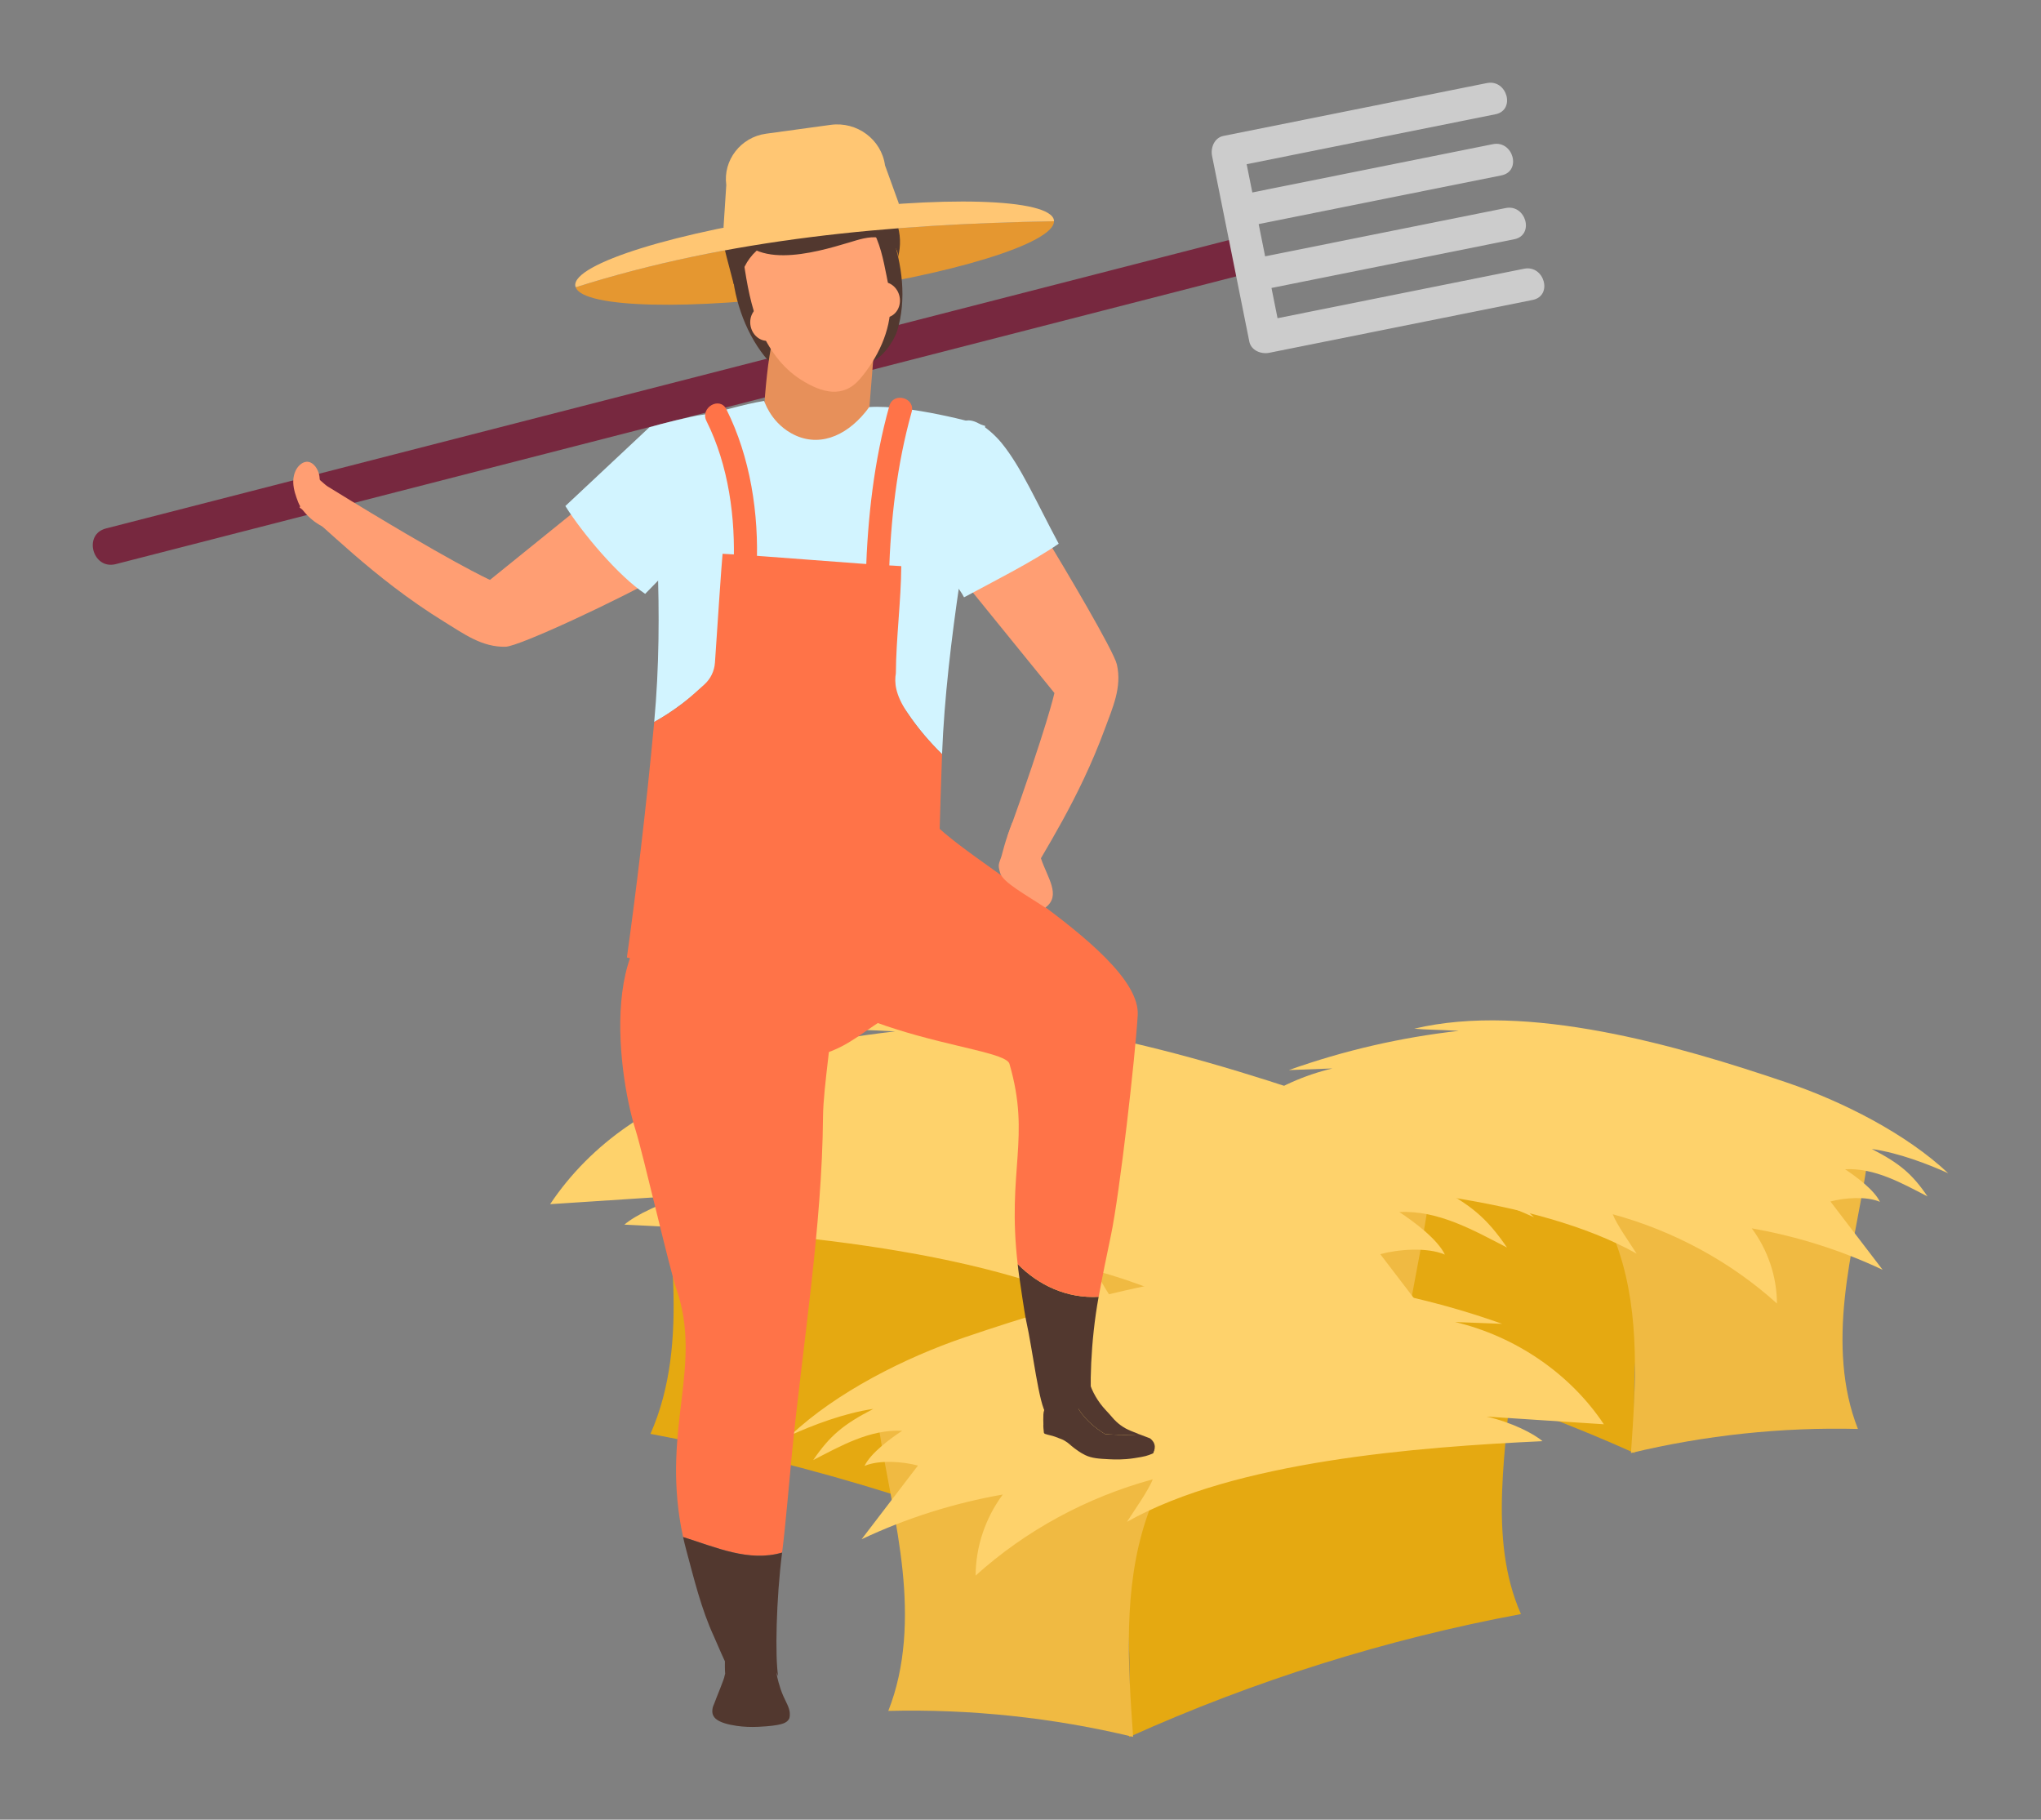 <svg xmlns="http://www.w3.org/2000/svg" xmlns:xlink="http://www.w3.org/1999/xlink" version="1.1" id="Слой_1" x="0px" y="0px" width="5535.957" height="4934.977" viewBox="92.73 32.511 5535.957 4934.977" style="enable-background:new 0 0 5721.416 5000;" xml:space="preserve">
<rect x="92.73" y="32.511" width="5535.957" height="4934.977" fill="#808080" stroke="none"/>
<g>
	<g>
		<path style="fill:#E5A911;" d="M3561.711,3029.023c45.494-17.812,96.807-22.91,145.962-23.1    c193.808-0.752,403.326,53.707,578.043,142.771c80.399,40.984,223.397,86.639,271.489,168.734    c10.129,17.291,5.285,243.274-9.555,245.43c-17.789,2.582-6.631,72.338-3.647,112.025    c-26.567-2.218-16.281,200.422-17.692,298.485c-315.79-142.244-647.096-245.993-985.117-308.997    C3626.269,3471.813,3575.49,3242.496,3561.711,3029.023z"/>
		<path style="fill:#F0BA42;" d="M5109.619,3123.229c14.63,4.621,30.354,9.687,39.531,21.99c11.219,15.04,9.084,35.847,6.192,54.392    c-18.446,118.319-46.603,235.173-59.003,354.279c-12.398,119.105-8.322,242.623,35.774,353.949    c-206.878-5.093-414.403,16.914-615.618,65.279c12.894-183.289,25.146-372.107-32.542-546.549    c-22.806-68.959-56.67-136.734-55.708-209.365c101.982-4.745,195.48-55.219,284.912-104.496    c56.566-31.168,126.701-93.291,191.538-73.502C4966.83,3058.172,5042.405,3126.025,5109.619,3123.229z"/>
		<path style="fill:#FED26B;" d="M3928.763,2822.274c30.317,3.073,65.008,2.499,120.753,5.962    c-157.341,17.666-312.504,53.469-461.015,106.377c39.399-1.497,78.798-2.994,118.197-4.492    c-152.718,36.26-289.62,130.362-373.95,257.041c98.291-6.428,196.581-12.855,294.872-19.283    c-63.645,14.48-118.573,42.81-140.628,61.778c315.167,14.649,773.74,50.077,1044.885,202.786    c-17.218-27.252-54.073-78.717-64.779-106.865c166.049,45.206,320.205,128.981,445.372,242.039    c-0.17-72.513-24.36-144.715-68.279-203.79c123.115,21.538,242.981,59.494,355.012,112.415    c-47.205-61.748-94.409-123.495-141.614-185.244c36.334-9.878,96.782-15.092,134.24,0.878    c-15.309-32.067-64.163-68.341-94.605-88.338c80.887-4.129,154.504,38.062,223.65,73.675    c-42.14-61.933-76.37-90.048-151.08-128.631c73.219,10.345,153.347,41.393,207.258,65.755    c-114.285-107.503-286.575-194.57-436.706-245.623C4642.35,2867.379,4235.293,2749.564,3928.763,2822.274z"/>
	</g>
	<g>
		<path style="fill:#E5A911;" d="M1883.821,3091.814c59.387-23.25,126.37-29.906,190.537-30.154    c252.995-0.981,526.498,70.108,754.571,186.374c104.953,53.5,291.62,113.096,354.399,220.263    c13.222,22.572,6.899,317.568-12.473,320.383c-23.222,3.371-8.655,94.428-4.762,146.235    c-34.681-2.894-21.253,261.628-23.095,389.641c-412.229-185.685-844.713-321.117-1285.962-403.362    C1968.094,3669.827,1901.808,3370.48,1883.821,3091.814z"/>
		<path style="fill:#F0BA42;" d="M3904.445,3214.791c19.097,6.032,39.622,12.645,51.602,28.705    c14.646,19.634,11.859,46.795,8.085,71.003c-24.081,154.452-60.835,306.991-77.021,462.472s-10.863,316.718,46.699,462.041    c-270.056-6.646-540.958,22.08-803.621,85.217c16.831-239.265,32.825-485.746-42.481-713.46    c-29.77-90.019-73.976-178.492-72.72-273.303c133.127-6.194,255.179-72.082,371.922-136.408    c73.841-40.687,165.394-121.782,250.031-95.949C3718.05,3129.864,3816.704,3218.441,3904.445,3214.791z"/>
		<path style="fill:#FED26B;" d="M2362.967,2821.926c39.576,4.013,84.86,3.263,157.63,7.784    c-205.392,23.06-407.939,69.796-601.805,138.863c51.431-1.955,102.862-3.909,154.293-5.864    c-199.356,47.334-378.067,170.174-488.15,335.539c128.308-8.392,256.615-16.782,384.923-25.173    c-83.081,18.903-154.784,55.883-183.574,80.646c411.416,19.123,1010.033,65.37,1363.982,264.715    c-22.477-35.575-70.587-102.756-84.563-139.501c216.759,59.011,417.992,168.372,581.385,315.955    c-0.222-94.658-31.801-188.909-89.131-266.025c160.713,28.116,317.185,77.663,463.428,146.746    c-61.62-80.605-123.241-161.21-184.862-241.816c47.431-12.895,126.34-19.701,175.237,1.146    c-19.984-41.86-83.759-89.212-123.498-115.315c105.59-5.391,201.688,49.685,291.952,96.174    c-55.009-80.846-99.694-117.548-197.219-167.912c95.579,13.503,200.177,54.033,270.552,85.834    c-149.187-140.332-374.092-253.989-570.071-320.633C3294.477,2880.806,2763.108,2727.012,2362.967,2821.926z"/>
	</g>
	<g>
		<path style="fill:#E5A911;" d="M4195.996,3724.564c-49.071-19.212-104.419-24.711-157.439-24.916    c-209.049-0.812-435.043,57.93-623.498,154c-86.723,44.207-240.965,93.45-292.84,182.002    c-10.925,18.651-5.7,262.404,10.307,264.73c19.188,2.785,7.152,78.025,3.935,120.834c28.656-2.393,17.562,216.182,19.083,321.957    c340.623-153.43,697.982-265.336,1062.584-333.296C4126.362,4202.174,4181.134,3954.824,4195.996,3724.564z"/>
		<path style="fill:#F0BA42;" d="M2526.365,3826.18c-15.78,4.984-32.74,10.447-42.639,23.719    c-12.102,16.223-9.799,38.666-6.68,58.669c19.897,127.623,50.268,253.665,63.643,382.138    c13.374,128.473,8.977,261.703-38.587,381.783c223.146-5.492,446.991,18.244,664.028,70.414    c-13.906-197.703-27.123-401.37,35.103-589.529c24.599-74.381,61.126-147.486,60.088-225.828    c-110.002-5.118-210.853-59.561-307.317-112.714c-61.014-33.619-136.664-100.627-206.599-79.282    C2680.382,3756.005,2598.865,3829.195,2526.365,3826.18z"/>
		<path style="fill:#FED26B;" d="M3800.08,3501.557c-32.701,3.316-70.119,2.696-130.248,6.433    c169.714,19.054,337.078,57.672,497.268,114.741c-42.497-1.615-84.994-3.23-127.492-4.845    c164.728,39.11,312.396,140.613,403.357,277.253c-106.021-6.933-212.041-13.866-318.061-20.799    c68.649,15.619,127.897,46.176,151.687,66.636c-339.95,15.802-834.585,54.016-1127.052,218.733    c18.572-29.396,58.326-84.907,69.874-115.27c-179.106,48.761-345.385,139.125-480.396,261.072    c0.184-78.215,26.277-156.094,73.649-219.814c-132.797,23.231-262.088,64.172-382.929,121.254    c50.917-66.604,101.834-133.206,152.75-199.811c-39.191-10.655-104.393-16.279-144.797,0.947    c16.513-34.589,69.209-73.716,102.045-95.285c-87.249-4.454-166.654,41.055-241.238,79.469    c45.454-66.803,82.376-97.13,162.96-138.746c-78.976,11.158-165.405,44.647-223.555,70.925    c123.272-115.955,309.11-209.87,471.047-264.938C3030.379,3550.209,3469.445,3423.13,3800.08,3501.557z"/>
	</g>
	<path style="fill:#FFC673;" d="M2321.608,826.649L2321.608,826.649c118.193-16.175,224.531-127.386,208.661-243.354   l-37.048-102.329c-9.606-70.191-75.996-119.609-147.533-109.819l-175.31,23.992c-68.427,9.365-116.896,71.958-107.708,139.097   l-7.434,114.069C2071.107,764.272,2203.416,842.825,2321.608,826.649z"/>
	<g>
		<path style="fill:#77283F;" d="M406.663,1562.418c892.818-229.266,1785.637-458.532,2678.456-687.798    c127.533-32.749,255.066-65.498,382.6-98.247c62.46-16.039,35.986-112.779-26.656-96.693    c-892.819,229.266-1785.638,458.531-2678.457,687.797c-127.533,32.749-255.067,65.499-382.6,98.248    C317.546,1481.764,344.02,1578.504,406.663,1562.418L406.663,1562.418z"/>
	</g>
	<path style="fill:#E59730;" d="M2951.485,632.576c0.624,59.697-280.46,146.255-634.349,194.686   c-350.866,48.017-642.886,40.707-662.898-15.62C2068.035,680.105,2507.276,640.142,2951.485,632.576z"/>
	<path style="fill:#FFA373;" d="M2542.413,1423.147c1.862,14.139-2.316,28.364-7.497,41.651   c-9.737,24.975-23.209,48.49-39.83,69.521c-10.155,12.85-24.364,25.864-40.545,23.336c-10.424-1.628-18.997-9.786-23.408-19.37   c-4.411-9.583-5.211-20.436-4.867-30.98c1.185-36.31,16.617-83.607,46.197-107.115   C2496.574,1381.029,2537.867,1388.642,2542.413,1423.147z"/>
	<path style="fill:#52382F;" d="M2853.075,3460.803c1.132,9.756,2.075,19.279,3.574,29.476c0.722,0.538,1.304,1.139,2.02,1.677   c-0.716-0.538-1.297-1.139-2.02-1.677c2.821,19.169,14.866,103.862,19.591,124.843c17.639,78.34,34.513,228.912,54.839,252.255   c0.991,0.294,11.053-16.831,12.069-16.573c16.843,4.32,36.997,4.186,56.661,3.892c0.27,0,0.539-0.012,0.827-0.012   c10.11-0.245,19.75-2.399,28.6-5.937c10.062-4.04,25.62,10.796,25.62,10.796c-7.62-56.344-4.548-189.021,17.804-310.056   C2986.027,3554.346,2909.486,3517.869,2853.075,3460.803z"/>
	<path style="fill:#FF7348;" d="M2602.683,2226.412c2.577-100.802-5.655-179.454-83.689-257.818   c-37.523-37.695-74.674-57.219-134.206-60.243c-278.083-14.162-312.442,473.816-247.555,629.995   c130.566,314.265,677.291,323.51,693.491,379.229c58.498,201.163-7.228,288.316,22.352,543.228   c56.411,57.066,132.952,93.543,219.585,88.684c10.275-55.634,21.861-112.528,33.074-165.566   c24.23-114.585,66.54-488.569,72.898-598.16C3189.418,2600.033,2600.553,2309.733,2602.683,2226.412z"/>
	<path style="fill:#FF7348;" d="M2214.083,4243.14c9.854-76.95,20.409-205.53,26.836-270.206   c29.267-294.655,81.77-615.664,84.129-911.336c0.672-83.343,27.409-235.046,28.074-318.383   c0.804-100.824-78.909-117.521-167.079-195.74c-42.398-37.626-105.064-62.928-171.176-65.837   c-308.81-13.588-250.048,452.979-198.042,616.239c19.353,60.762,91.385,374.336,110.491,430.035   c71.644,208.785-37.685,371.648,13.127,648.012c0.812,0.529,1.473,1.131,2.277,1.673c-0.804-0.542-1.465-1.144-2.277-1.673   c1.498,8.158,3.263,16.555,5.122,25.015C2034.793,4228.811,2123.786,4269.483,2214.083,4243.14z"/>
	<path style="fill:#52382F;" d="M2214.083,4243.14c-90.296,26.344-179.289-14.329-268.519-42.201   c2.494,11.397,5.243,23.009,8.492,35.046c21.163,78.316,40.441,159.596,75.369,235.34c12.681,27.501,39.398,97.27,62.418,120.578   c1.108,0.291-9.838-41.574-8.702-41.318c18.773,4.272,41.125,4.098,62.943,3.765c0.299-0.007,0.598-0.013,0.911-0.019   c11.213-0.258,21.866-2.438,31.615-5.992c11.084-4.057,24.79,30.075,24.79,30.075   C2194.712,4527.41,2197.978,4368.83,2214.083,4243.14z"/>
	<g>
		<path style="fill:#52382F;" d="M2234.914,4677.731c-0.966-14.562-11.391-31.329-17.985-46.52    c-10.828-24.946-16.993-53.788-17.018-55.772c-0.042-3.482-1.305-27.223-1.408-36.512c-0.03-2.477,0.942-7.585-1.577-9.183    c-7.547-4.786-24.8,0.829-36.442,2.833c-10.24,1.766-21.186,2.469-32.406,1.771c-0.315-0.021-0.613-0.041-0.913-0.06    c-17.152-1.169-38.595-3.36-55.78-6.448c-6.43-1.154-12.436,2.516-12.428,7.486c0.011,11.064-0.275,28.16,0.718,36.228    c0.005,0.027-1.868,6.618-1.858,6.648c1.032,3.499-23.18,61.245-27.927,74.735c-1.194,3.39-3.099,6.685-3.876,10.119    c-1.765,7.823-2.188,16.137,2.243,23.716c1.386,2.369,3.171,4.678,5.628,6.868c11.823,10.521,34.697,16.133,56.881,19.412    c19.122,2.822,38.826,3.522,58.222,2.627c64.547-2.979,72.956-11.089,76.739-13.505c3.401-2.167,7.369-7.235,8.122-10.077    C2235.112,4687.307,2235.228,4682.516,2234.914,4677.731z"/>
	</g>
	<g>
		<path style="fill:#52382F;" d="M2927.486,3882.791c-1.734,3.404-3.843,7.423-4.668,12.176c-0.69,3.982,0.493,15.801,1.245,22.506    c0.191,1.71,1.571,3.209,3.522,3.861c10.559,3.521,18.099,4.264,27.139,7.642c21.159,7.908,20.894,7.985,25.91,10.886    c11.019,6.368,13.729,10.81,26.658,20.601c2.83,2.144,16.058,12.16,29.193,18.396c17.842,8.467,36.386,9.754,64.477,11.127    c15.027,0.732,38.484,1.75,68.807-2.999c29.857-4.678,34.481-6.079,50.938-13.122c2.2-4.321,4.136-16.159,1.018-21.252    c-7.663-12.516-21.1-10.555-46.91-10.312c-56.423,0.534-99.514-11.967-171.089-32.731    C2985.392,3904.249,2958.777,3895.757,2927.486,3882.791z"/>
		<path style="fill:#52382F;" d="M3090.045,3921.711c4.827,0.407,9.723,0.764,14.691,1.07c28.133,1.727,54.68,1.463,79.499-0.037    c-0.143-0.058-0.269-0.104-0.413-0.162c-19.936-7.861-29.905-11.793-37.006-15.66c-21.131-11.504-33.128-25.572-37.82-31.186    c-4.453-5.326-10.519-11.994-16.89-18.778c-21.25-22.631-37.216-49.854-46.044-79.615c-3.968-13.376-8.205-24.875-12.098-26.955    c-6.695-3.577-0.577,34.854-10.967,34.47c-11.552-0.428,2.632,23.684-4.837,27.799c-8.497,4.684-11.397,12.248-12.455,16.048    c1.439,3.652,2.997,7.342,4.83,11.091C3029.793,3879.172,3063.421,3905.494,3090.045,3921.711z"/>
		<path style="fill:#52382F;" d="M3223.869,3949.227c-2.776-9.008-9.682-14.293-12.209-16.057    c-6.594-2.415-16.094-5.964-27.425-10.426c-24.819,1.5-51.366,1.764-79.499,0.037c-4.969-0.307-9.864-0.663-14.691-1.07    c-26.624-16.217-60.252-42.539-79.509-81.916c-1.833-3.749-3.391-7.438-4.83-11.091c-0.03,0.113-0.106,0.297-0.133,0.405    c0,0-14.152,3.17-25.343,8.115c-14.828,6.554-12.744,11.045-21.868,12.926c-14.037,2.891-13.88-15.717-21.382-11.721    c-2.964,1.579-13.473,13.463-14.214,30.203c-0.486,10.967-0.257,20.035,0.052,26.334c7.311,1.861,17.717,4.779,29.846,9.13    c16.012,5.748,24.023,8.622,31.416,13.853c14.227,10.063,11.331,16.986,24.637,29.024c10.436,9.442,21.551,13.633,34.891,18.659    c23.078,8.698,42.455,10.43,62.021,12.176c31.816,2.842,57.517,0.623,72.498-1.277c18.046-2.288,33.107-5.706,44.44-8.778    C3223.746,3965.199,3226.586,3958.039,3223.869,3949.227z"/>
	</g>
	<path style="fill:#FF7348;" d="M1869.84,2920.018c-25.943-58.574-47.256-209.891-46.161-274.616   c1.096-64.723,2.612-95.306,58.93-144.813c59.028-51.893,142.206-76.518,221.412-98.9   c107.491-30.375,216.262-60.721,326.581-69.744c34.91-2.855,72.023-3.072,99.645,12.236c13.17,7.3,22.56,18.189,32.434,28.47   c97.303,101.288,120.402,198.848,139.989,240.368c21.645,45.88,41.661,124.878,44.714,195.899   c3.357,78.046-179.679-62.743-257.999-12.255c-78.319,50.485-106.856,82.646-199.622,104.047   c-42.757,9.863-32.268,268.984-75.513,270.16C2014.217,3176.297,1953.521,3108.94,1869.84,2920.018z"/>
	<path style="fill:#BB541B;" d="M2265.695,863.3l106.681-21.991c84.81-17.482,156.192-71.173,138.71-155.983l0,0   c-3.292-31.65-16.282-61.85-38.462-84.665c-46.108-47.425-124.651-74.306-185.396-61.784l-55.247,10.505   c-5.761,1.093-11.508,2.376-17.068,4.236c-90.06,30.126-151.447,128.099-134.488,210.37l0,0   C2097.909,848.801,2180.885,880.782,2265.695,863.3z"/>
	<path style="fill:#52382F;" d="M2510.075,665.149c-2.179-6.043-4.837-12.458-10.305-15.832   c-8.177-5.04-46.124-51.441-54.667-47.054c-8.6,4.415,10.408,59.559,2.371,64.926c-4.227,2.822-8.517,5.937-10.896,10.427   c-3.245,6.122-2.321,13.522-1.353,20.384c9.072,64.352,14.396,129.233,15.939,194.204c0.44,18.548,0.564,37.208-2.345,55.532   c-3.333,20.977-36.341,75.663,2.893,66.971c33.111-7.334,66.271-58.345,74.454-84.811   C2552.287,845.415,2540.123,748.551,2510.075,665.149z"/>
	<path style="fill:#52382F;" d="M2077.531,744.919c-0.171-6.422-0.028-13.367,3.839-18.497c5.781-7.667,17.045-7.954,26.599-6.977   c9.614,0.985,19.174,2.519,28.615,4.594c4.963,1.091,10.091,2.431,13.942,5.746c5.251,4.522,7.082,11.751,8.679,18.495   c14.965,63.243,33.614,125.613,55.819,186.69c6.339,17.438,13.013,34.864,22.391,50.873c10.734,18.326,64.247,61.032,24.539,67.214   c-33.511,5.217-78.234-32.703-95.485-54.376C2111.398,929.496,2079.893,833.535,2077.531,744.919z"/>
	<path style="fill:#E7905A;" d="M2156.665,1280.107c-1.237,16.678,281.814,10.792,281.814,10.792l32.518-404.001   c0,0-33.198,8.503-37.438,5.828c-5.139-3.245-12.923-2.949-19.679-2.435c-80.056,6.11-185.021-3.515-216.101,43.029   C2169.114,976.244,2160.261,1231.664,2156.665,1280.107z"/>
	<path style="fill:#FFA373;" d="M2264.79,1062.041c-51.617-32.737-88.454-85.202-111.795-141.694   c-23.344-56.49-34.246-117.259-43.045-177.746c-6.188-42.537,21.305-146.294,137.312-177.203   c130.645-34.807,181.87,44.937,209.055,86.79c22.896,35.256,32.853,86.796,41.037,128.029c4.975,25.053,9.964,50.266,10.458,75.806   c1.429,73.751-35.278,148.791-82.417,204.056C2379.645,1113.713,2321.942,1098.289,2264.79,1062.041z"/>
	
		<ellipse transform="matrix(-0.979 0.202 -0.202 -0.979 5096.474 1170.505)" style="fill:#FFA373;" cx="2488.544" cy="845.159" rx="44.11" ry="48.753"/>
	
		<ellipse transform="matrix(-0.979 0.202 -0.202 -0.979 4480.823 1358.513)" style="fill:#FFA373;" cx="2171.129" cy="907.772" rx="44.11" ry="48.751"/>
	<path style="fill:#52382F;" d="M2165.172,697.297c-29.989,18.384-52.585,48.476-61.875,82.403   c-3.036,11.084-9.245,25.768-20.466,23.277c-6.41-24.451-12.821-48.902-19.231-73.352c-5.938-22.645-11.853-46.8-4.632-69.071   c7.223-22.27,33.231-40.058,54.285-29.818c21.751,13.995,37.661,36.786,43.305,62.026L2165.172,697.297z"/>
	<path style="fill:#52382F;" d="M2082.266,637.043c-10.528-39.853,8.292-70.502,39.032-97.964   c30.739-27.463,94.714-48.385,135.739-52.406c76.145-7.461,133.086-2.716,194.473,42.952   c32.803,24.407,59.653,68.213,73.38,106.727c10.642,29.863,11.923,62.989,3.614,93.583c1.563-27.351-25.427-49.366-52.563-53.118   c-27.136-3.751-54.134,5.573-80.38,13.424C2303.845,717.676,2118.054,772.516,2082.266,637.043z"/>
	<path style="fill:#FF9E73;" d="M1695.394,1383.994l-273.62,221.143c0,0-99.601-43.341-440.568-253.522   c-11.824-7.288-31.689-32.457-37.228-20.171c-14.641,32.471-23.964,45.042-38.615,77.527   c61.655,43.093,194.479,187.975,392.266,309.812c54.195,33.384,102.714,69.175,166.351,67.708   c37.727-0.869,314.695-131.093,423.608-193.589C1836.523,1525.024,1719.146,1468.174,1695.394,1383.994z"/>
	<path style="fill:#FF9E73;" d="M901.51,1394.466c-6.417-16.79-12.531-34.045-13.312-52.002s4.5-36.984,17.804-49.071   c5.002-4.545,11.24-8.057,17.983-8.512c15.917-1.075,27.987,14.554,32.964,29.712c4.977,15.157,0.005,22.008,9.437,34.876   c8.433,11.505,28.328,9.769,45.086,29.463c11.014,12.943,84.959,45.471,80.687,53.572c-55.002,104.28-83.807,38.187-109.424,32.924   C951.775,1459.069,911.847,1421.51,901.51,1394.466z"/>
	<path style="fill:#D2F4FF;" d="M2057.943,1825.057c75.61-115.417,54.457-224.769,42.73-276.026   c127.174,5.918,253.037,27.506,380.211,33.425c-0.465,91.952-3.719,179.627-4.178,271.579   c15.938,42.292,43.769,61.548,77.149,111.374c29.004,43.289,61.234,80.183,94.106,112.553   c11.732-303.85,77.989-650.619,117.037-890.339c-18.783-6.879-209.429-58.494-314.754-51.119   c-3.409,4.903-7.007,9.627-10.747,14.199c-54.128,66.093-129.365,97.246-201.377,56.38c-58.241-33.056-72.863-90.538-73.071-87.208   c-4.884,0.881-16.457,2.865-21.286,3.844c-58.92,11.947-113.397,30.247-146.588,33.79c-25.118,2.675-119.491,26.394-143.121,33.824   c14.046,208.507,40.765,500.168,13.113,799.299c24.641-13.795,50.346-30.192,76.149-49.899   C1971.886,1918.906,2021.068,1881.352,2057.943,1825.057z"/>
	<path style="fill:#FF7348;" d="M2553.855,1965.408c-33.38-49.825-35.368-82.126-31.189-107.195   c0.459-91.952,14.159-198.429,14.624-290.381c-127.174-5.918-357.49-27.507-484.664-33.425   c-2.317,20.291-15.293,214.183-20.658,294.989c-1.518,22.854-11.826,44.093-28.742,59.536   c-19.003,17.35-43.989,39.636-59.91,51.799c-25.803,19.707-51.508,36.104-76.149,49.899   c-21.868,236.618-50.077,467.458-74.068,638.478c405.429,111.108,730.646-63.796,838.198-81.502   c7.541-132.854,11.278-330.286,16.664-469.646C2615.089,2045.591,2582.859,2008.697,2553.855,1965.408z"/>
	<g>
		<path style="fill:#FF7348;" d="M2145.066,1570.966c6.454-144.381-16.946-298.296-82.096-428.407    c-18.061-36.069-72.141-4.368-54.116,31.632c60.104,120.033,79.472,264.054,73.54,396.775    C2080.592,1611.29,2143.268,1611.201,2145.066,1570.966L2145.066,1570.966z"/>
	</g>
	<g>
		<path style="fill:#FF7348;" d="M2504.983,1133.332c-41.981,149.963-58.723,302.679-63.792,458.003    c-1.316,40.34,61.357,40.293,62.672,0c4.891-149.862,21.05-296.661,61.553-441.342    C2576.307,1111.091,2515.857,1094.487,2504.983,1133.332L2504.983,1133.332z"/>
	</g>
	<path style="fill:#D2F4FF;" d="M1854.057,1191.334l-227.866,213.52c46.49,74.092,144.048,190.048,216.482,238.185   c49.17-51.264,136.998-137.157,175.708-181.725c-10.344-46.637-16.452-93.274-25.54-139.911   C1943.94,1296.164,1891.514,1256.345,1854.057,1191.334z"/>
	<path style="fill:#FFC673;" d="M1654.238,811.642c-0.439-1.232-0.927-2.457-1.102-3.735   c-8.178-59.756,275.847-147.976,634.386-197.042c358.539-49.067,655.822-40.402,664,19.355c0.107,0.78-0.044,1.574-0.036,2.356   C2507.276,640.142,2068.035,680.105,1654.238,811.642z"/>
	<path style="fill:#FFC673;" d="M2500.939,538.73c-10.43-20.77-21.24-42.071-36.726-56.897   c-23.086-22.103-52.814-26.437-80.758-28.454c-52.87-3.817-105.688-2.348-157.809,4.389c-33.123,4.282-67.314,11.368-93.394,36.071   c-15.368,14.557-26.999,34.417-38.354,54.087c-19.529,33.829-39.761,72.316-35.206,115.724   c60.928-8.669,121.856-17.338,182.784-26.007c27.837-3.961,55.74-7.926,83.958-7.993c50.331-0.119,101.104,12.412,151.291,9.058   C2548.253,633.928,2534.888,606.338,2500.939,538.73z"/>
	<g>
		<g>
			<path style="fill:#CCCCCC;" d="M4226.595,761.327c-238.216,47.795-476.431,95.59-714.646,143.386     c17.989,10.213,35.978,20.427,53.966,30.641c-33.674-167.834-67.348-335.667-101.021-503.501     c-10.214,17.988-20.428,35.977-30.641,53.966c238.215-47.795,476.431-95.59,714.646-143.386     c55.316-11.099,31.902-95.688-23.325-84.606c-238.216,47.795-476.431,95.59-714.646,143.385     c-24.382,4.892-35.03,32.087-30.642,53.966c33.674,167.834,67.348,335.667,101.021,503.501     c4.893,24.381,32.088,35.03,53.967,30.641c238.216-47.795,476.431-95.59,714.646-143.385     C4305.237,834.835,4281.823,750.246,4226.595,761.327L4226.595,761.327z"/>
		</g>
		<g>
			<path style="fill:#CCCCCC;" d="M3488.495,643.893c225.583-45.261,451.166-90.521,676.749-135.782     c55.316-11.099,31.902-95.688-23.325-84.607c-225.583,45.261-451.166,90.521-676.749,135.782     C3409.854,570.385,3433.268,654.974,3488.495,643.893L3488.495,643.893z"/>
		</g>
		<g>
			<path style="fill:#CCCCCC;" d="M3523.255,817.141c225.583-45.261,451.166-90.521,676.749-135.782     c55.317-11.099,31.903-95.688-23.324-84.607c-225.584,45.261-451.166,90.521-676.75,135.782     C3444.613,743.633,3468.027,828.222,3523.255,817.141L3523.255,817.141z"/>
		</g>
	</g>
	<path style="fill:#FF9E73;" d="M3122.189,1834.781c-8.312-36.813-141.281-261.124-202.063-360.383   c-62.421,63.29-134.469,113.214-191.737,161.215l224.358,276.375c0,0-18.887,87.882-126.58,386.37   c-9.811,50.474,24.8,89.485,53.118,125.484c44.164-80.2,139.953-224.255,209.395-412.613   C3110.702,1951.508,3136.199,1896.872,3122.189,1834.781z"/>
	<path style="fill:#FF9E73;" d="M2898.723,2284.098c-35.81-6.838-26.662-20.438-59.892-21.892   c-20.369,51.705-28.125,87.638-29.556,91.952c-7.755,23.342-10.561,22.679-3.588,46.323c7.448,25.261,70.134,58.942,122.295,93.611   c44.515-32.75,5.297-81.551-11.871-133.979C2909.782,2340.789,2903.963,2314.476,2898.723,2284.098z"/>
	<path style="fill:#D2F4FF;" d="M2567.768,1443.479c-15.562-48.215,111.646-180.275,119.913-232.513   c12.739-80.483,90.658-15.207,121.998,23.277c53.62,65.842,94.198,160.258,154.659,272.792   c-68.554,47.686-183.833,106.234-256.79,145.404C2680.168,1597.951,2601.985,1549.515,2567.768,1443.479z"/>
</g>
</svg>